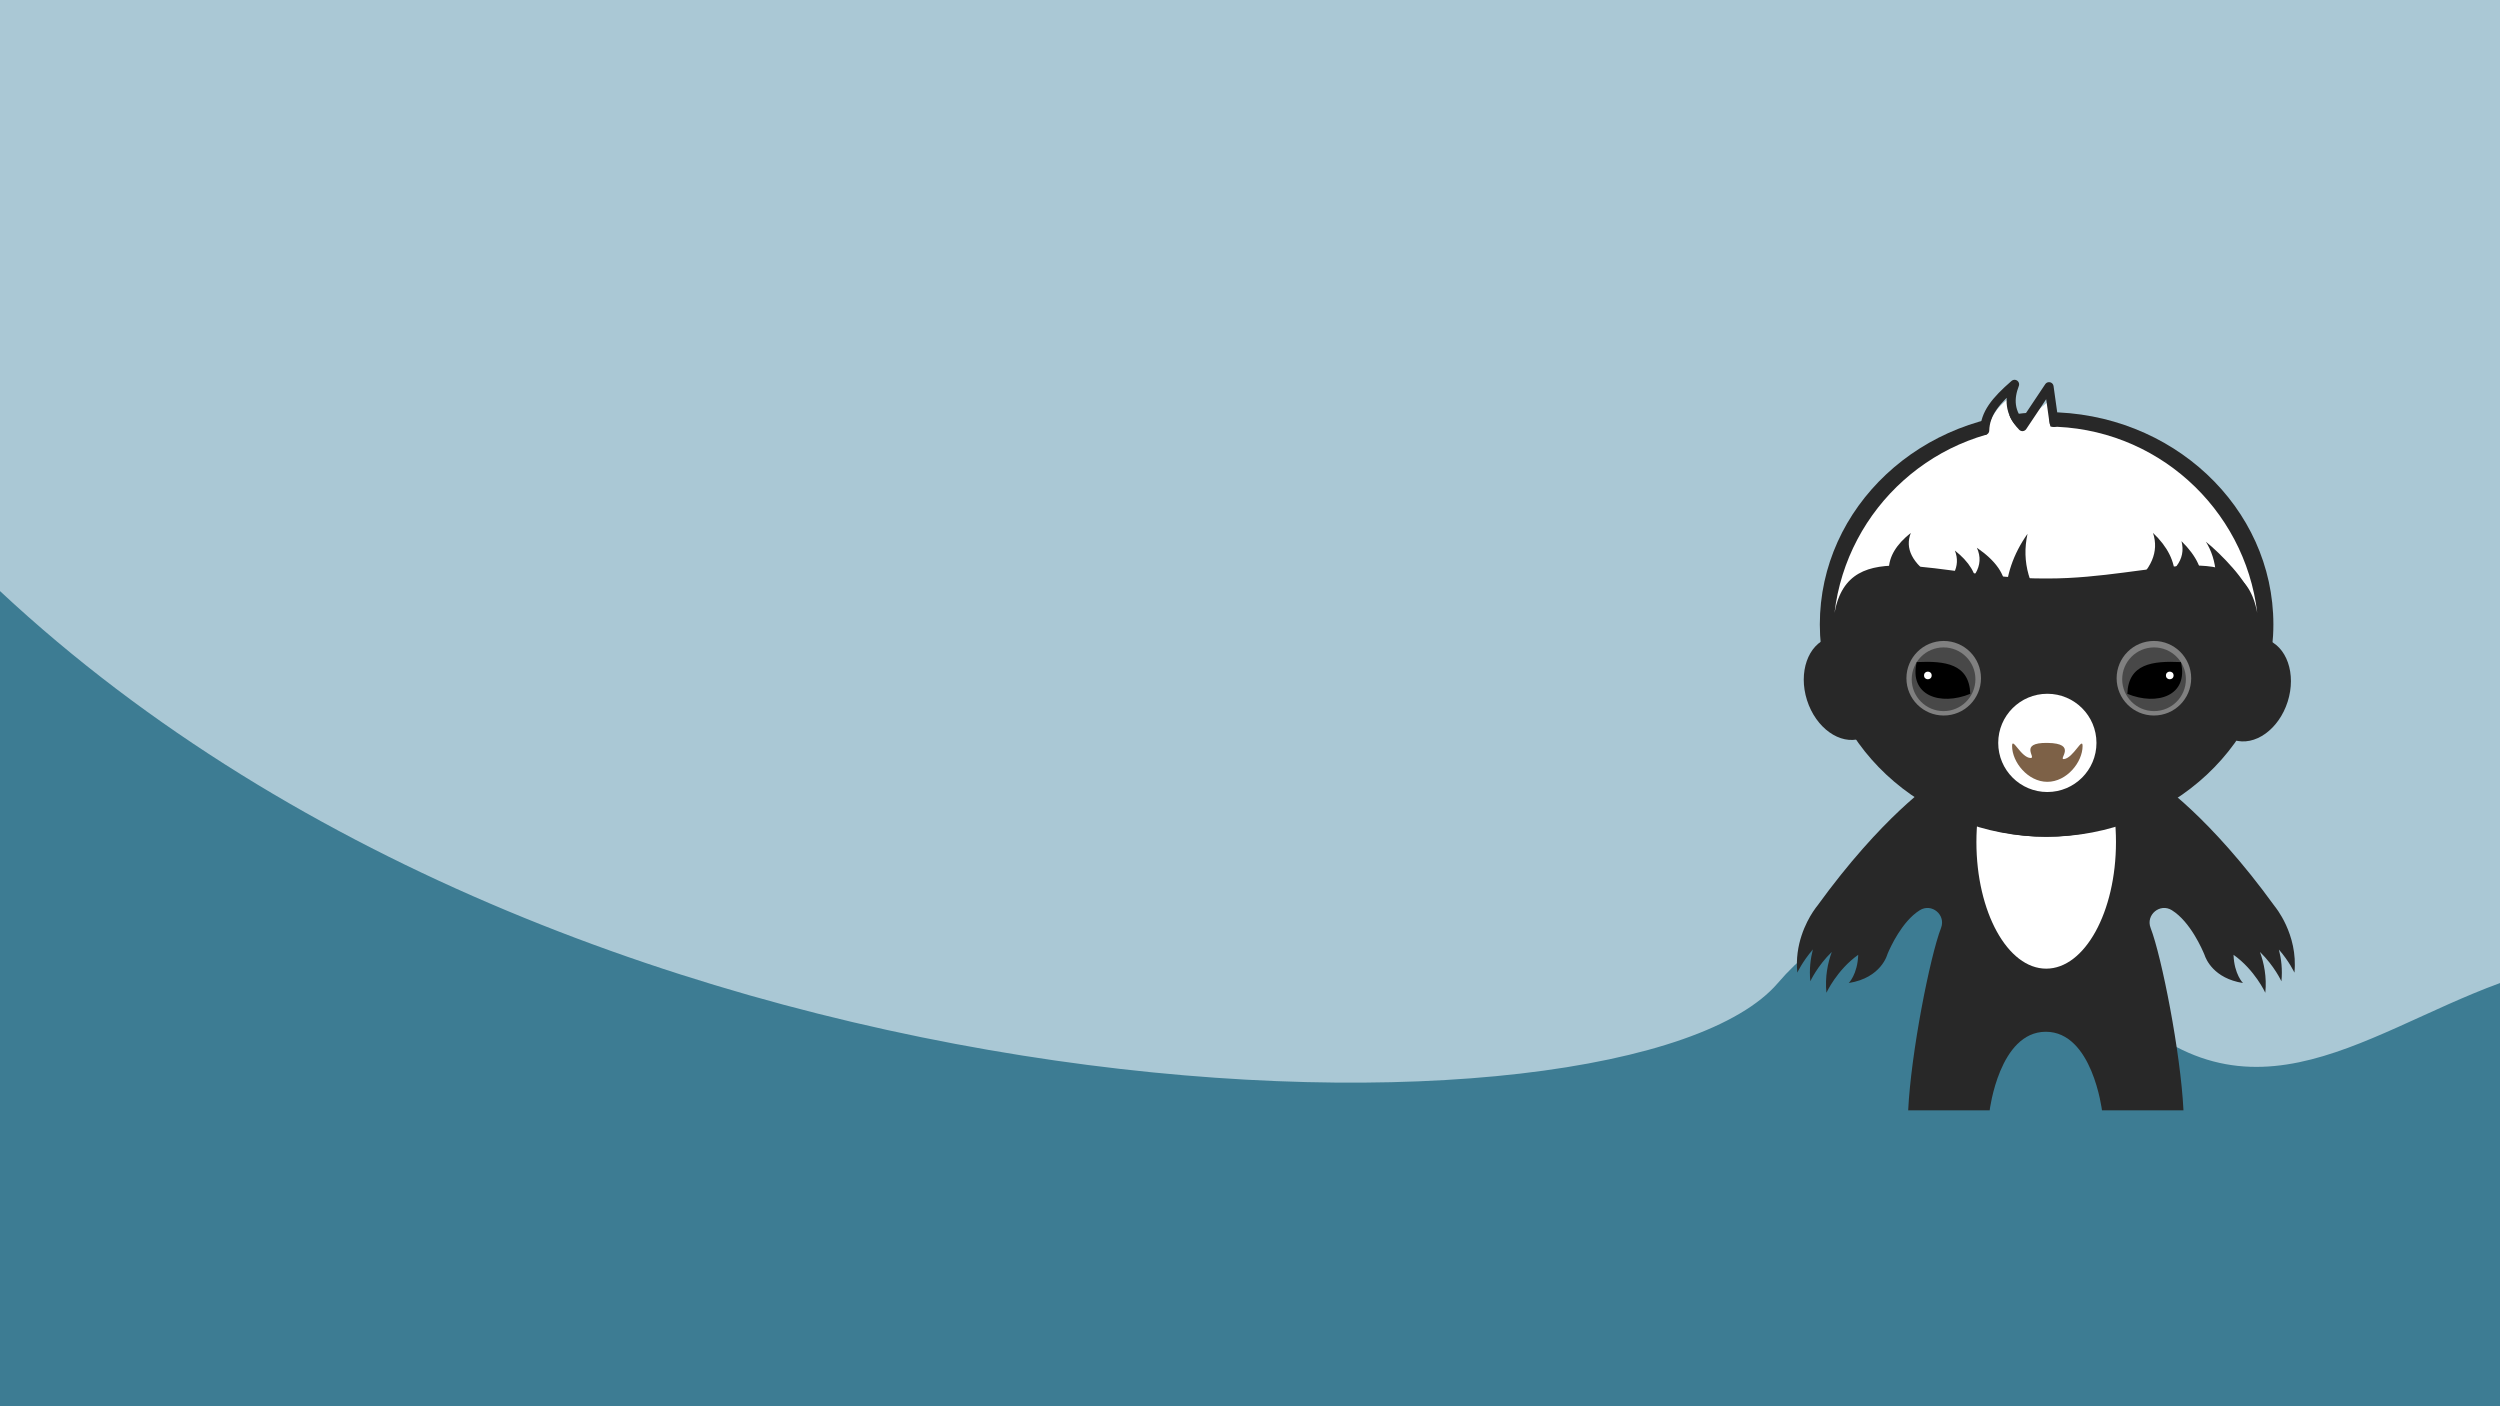 <?xml version="1.0" encoding="UTF-8" standalone="no"?><!DOCTYPE svg PUBLIC "-//W3C//DTD SVG 1.1//EN" "http://www.w3.org/Graphics/SVG/1.1/DTD/svg11.dtd"><svg width="100%" height="100%" viewBox="0 0 1920 1080" version="1.1" xmlns="http://www.w3.org/2000/svg" xmlns:xlink="http://www.w3.org/1999/xlink" xml:space="preserve" xmlns:serif="http://www.serif.com/" style="fill-rule:evenodd;clip-rule:evenodd;stroke-linecap:round;stroke-linejoin:round;stroke-miterlimit:1.5;"><g id="Layer1"><g><rect x="0" y="0" width="1920" height="1080" style="fill:#aac8d5;"/></g><path d="M0,453.955c455.57,425.555 1250.44,435.518 1365.38,301.033c64.708,-75.714 172.278,-84.249 246.514,0c107.867,122.418 199.34,39.83 308.105,0l0,325.012l-1920,0l0,-626.045" style="fill:#3d7c93;"/><g><path d="M1746.99,696.027l-0.01,0.004c-50.397,-69.619 -89.448,-95.228 -89.448,-95.228l-86.334,-10.762l-86.336,10.762c0,0 -39.061,25.617 -89.468,95.261l-0.011,-0.005c0,0 -1.28,1.538 -3.081,4.293c-0.026,0.037 -0.052,0.071 -0.078,0.107l0.007,0.005c-5.011,7.691 -14.039,24.881 -11.888,46.523c0,0 3.945,-8.575 11.926,-17.724c-1.824,7.082 -2.836,15.312 -1.938,24.363c0,0 5.427,-11.834 16.489,-22.536c-3.064,8.407 -5.335,19.122 -4.119,31.353c0,0 7.987,-17.484 24.421,-29.162c-0.542,15.079 -7.273,21.668 -7.273,21.668c25.162,-3.954 29.693,-22.088 29.723,-22.21c2.254,-5.391 11.253,-25.236 24.822,-33.697c9.117,-5.687 20.199,3.559 16.335,13.586c-8.521,22.116 -23.083,95.863 -25.242,140.122l62.582,0c0,0 7.348,-60.354 43.129,-60.354c35.779,0 43.128,60.354 43.128,60.354l62.582,0c-2.159,-44.259 -16.721,-118.006 -25.242,-140.122c-3.864,-10.027 7.217,-19.273 16.335,-13.586c14.214,8.864 23.408,30.206 25.092,34.344c1.059,3.24 7.076,18.036 29.526,21.563c0,0 -6.733,-6.589 -7.273,-21.668c16.431,11.678 24.42,29.162 24.42,29.162c1.216,-12.231 -1.054,-22.948 -4.121,-31.353c11.065,10.7 16.49,22.536 16.49,22.536c0.9,-9.051 -0.114,-17.281 -1.937,-24.363c7.979,9.149 11.927,17.724 11.927,17.724c2.937,-29.584 -15.135,-50.96 -15.135,-50.96" style="fill:#282828;fill-rule:nonzero;"/><path d="M1625.07,646.723c0,53.684 -23.995,97.206 -53.594,97.206c-29.597,0 -53.591,-43.522 -53.591,-97.206c0,-53.683 23.994,-97.205 53.591,-97.205c29.599,0 53.594,43.522 53.594,97.205" style="fill:#fff;fill-rule:nonzero;"/><ellipse cx="1571.79" cy="479.571" rx="174.167" ry="163.063" style="fill:#282828;"/><path d="M1571.23,432.957c89.592,0 162.33,-42.247 162.33,47.346c0,89.593 -72.738,162.331 -162.33,162.331c-89.593,0 -162.331,-72.738 -162.331,-162.331c0,-89.593 72.738,-47.346 162.331,-47.346Z" style="fill:#282828;"/><path d="M1404.52,489.845c16.012,-5.08 34.511,8.128 41.285,29.478c6.773,21.349 -0.727,42.807 -16.739,47.887c-16.012,5.08 -34.511,-8.128 -41.285,-29.478c-6.774,-21.349 0.727,-42.807 16.739,-47.887Z" style="fill:#282828;"/><path d="M1740.2,490.972c-16.012,-5.08 -34.511,8.129 -41.285,29.478c-6.774,21.35 0.727,42.807 16.739,47.887c16.012,5.08 34.511,-8.128 41.285,-29.477c6.773,-21.35 -0.727,-42.807 -16.739,-47.888Z" style="fill:#282828;"/><path d="M1521.4,520.886c0,15.814 -12.82,28.632 -28.632,28.632c-15.814,0 -28.634,-12.818 -28.634,-28.632c0,-15.814 12.82,-28.632 28.634,-28.632c15.812,0 28.632,12.818 28.632,28.632" style="fill:#808080;fill-rule:nonzero;"/><path d="M1517.12,521.674c0,13.511 -10.952,24.462 -24.461,24.462c-13.511,0 -24.463,-10.951 -24.463,-24.462c0,-13.51 10.952,-24.461 24.463,-24.461c13.509,0 24.461,10.951 24.461,24.461" style="fill:#484848;fill-rule:nonzero;"/><path d="M1472.03,508.486c-6.091,25.828 18.227,33.822 41.147,24.374c-0.832,-23.133 -19.364,-25.408 -41.147,-24.374Z"/><circle cx="1480.6" cy="518.744" r="2.931" style="fill:#fff;"/><path d="M1625.57,520.886c0,15.814 12.82,28.632 28.633,28.632c15.813,0 28.633,-12.818 28.633,-28.632c0,-15.814 -12.82,-28.632 -28.633,-28.632c-15.813,0 -28.633,12.818 -28.633,28.632" style="fill:#808080;fill-rule:nonzero;"/><path d="M1629.85,521.674c0,13.511 10.952,24.462 24.462,24.462c13.51,0 24.463,-10.951 24.463,-24.462c0,-13.51 -10.953,-24.461 -24.463,-24.461c-13.51,0 -24.462,10.951 -24.462,24.461" style="fill:#484848;fill-rule:nonzero;"/><path d="M1674.94,508.486c6.092,25.828 -18.226,33.822 -41.146,24.374c0.831,-23.133 19.363,-25.408 41.146,-24.374Z"/><circle cx="1666.38" cy="518.744" r="2.931" style="fill:#fff;"/><path d="M1442.16,431.266c-6.534,-5.038 1.141,-13.829 19.206,-25.365l0,25.365l-19.206,0Z" style="fill:#282828;"/><path d="M1571.23,327.611c0.377,-0.003 0.756,-0.004 1.134,-0.004c83.074,0 151.656,62.537 161.196,143.062c-11.418,-61.43 -79.035,-26.387 -160.632,-26.387c-0.567,0 -1.133,-0.002 -1.698,-0.006c-0.567,0.004 -1.132,0.006 -1.699,0.006c-81.597,0 -149.214,-35.043 -160.632,26.387c9.54,-80.525 78.122,-143.062 161.196,-143.062c0.379,0 0.757,0.001 1.135,0.004Z" style="fill:#fff;"/><path d="M1450.61,437.635c0.039,-10.25 5.911,-19.667 16.909,-28.352c-4.759,12.073 1.315,23.312 16.91,33.819l-33.819,-5.467Z" style="fill:#282828;"/><path d="M1527.61,348.44c-4.777,-11.598 -1.93,-29.495 14.295,-41.666c-1.306,16.555 7.69,28.01 35.586,30.291l-49.881,11.375Z" style="fill:#fff;"/><path d="M1547.18,348.676c1.335,-16.387 11.818,-30.722 30.341,-43.255c-9.048,18.72 -0.811,37.442 22.618,56.166l-52.959,-12.911Z" style="fill:#fff;"/><path d="M1540.23,460.856c0.039,-18.397 5.911,-35.298 16.909,-50.884c-4.759,21.667 1.315,41.839 16.91,60.697l-33.819,-9.813Z" style="fill:#282828;"/><path d="M1670.43,443.386c-0.039,-12.329 -5.911,-23.656 -16.91,-34.103c4.759,14.522 -1.314,28.041 -16.909,40.68l33.819,-6.577Z" style="fill:#282828;"/><path d="M1518.25,451.162c-0.039,-10.25 -5.911,-19.667 -16.91,-28.351c4.759,12.073 -1.315,23.312 -16.909,33.819l33.819,-5.468Z" style="fill:#282828;"/><path d="M1690.89,449.794c1.604,-11.311 -3.853,-22.714 -15.515,-34.198c3.708,14.139 -5.314,25.482 -25.523,34.367l41.038,-0.169Z" style="fill:#282828;"/><path d="M1540.23,452.593c-0.051,-11.532 -7.684,-22.126 -21.982,-31.896c6.186,13.582 -1.709,26.226 -21.983,38.047l43.965,-6.151Z" style="fill:#282828;"/><path d="M1727.92,458.321c-0.039,-10.25 -22.82,-33.589 -33.819,-42.274c7.821,12.073 14.074,38.531 -5.073,49.038l38.892,-6.764Z" style="fill:#282828;"/><circle cx="1572.36" cy="570.543" r="37.724" style="fill:#fff;"/><path d="M1524.25,330.573c0.316,-12.773 8.185,-22.614 22.931,-35.387c-4.132,10.807 -4.26,21.614 6.045,32.421l20.434,-30.617l3.833,27.46" style="fill:none;stroke:#282828;stroke-width:7px;"/><path d="M1599.43,572.94c0,-7.331 -7.052,9.133 -14.267,10.034c-4.921,0.613 10.912,-12.128 -12.806,-12.426c-22.366,-0.281 -8.097,11.671 -12.826,11.595c-7.298,-0.118 -14.247,-16.683 -14.247,-9.203c0,12.328 12.12,27.505 27.073,27.505c14.951,0 27.073,-15.177 27.073,-27.505" style="fill:#7d6147;fill-rule:nonzero;"/></g></g><g id="Layer2"></g></svg>